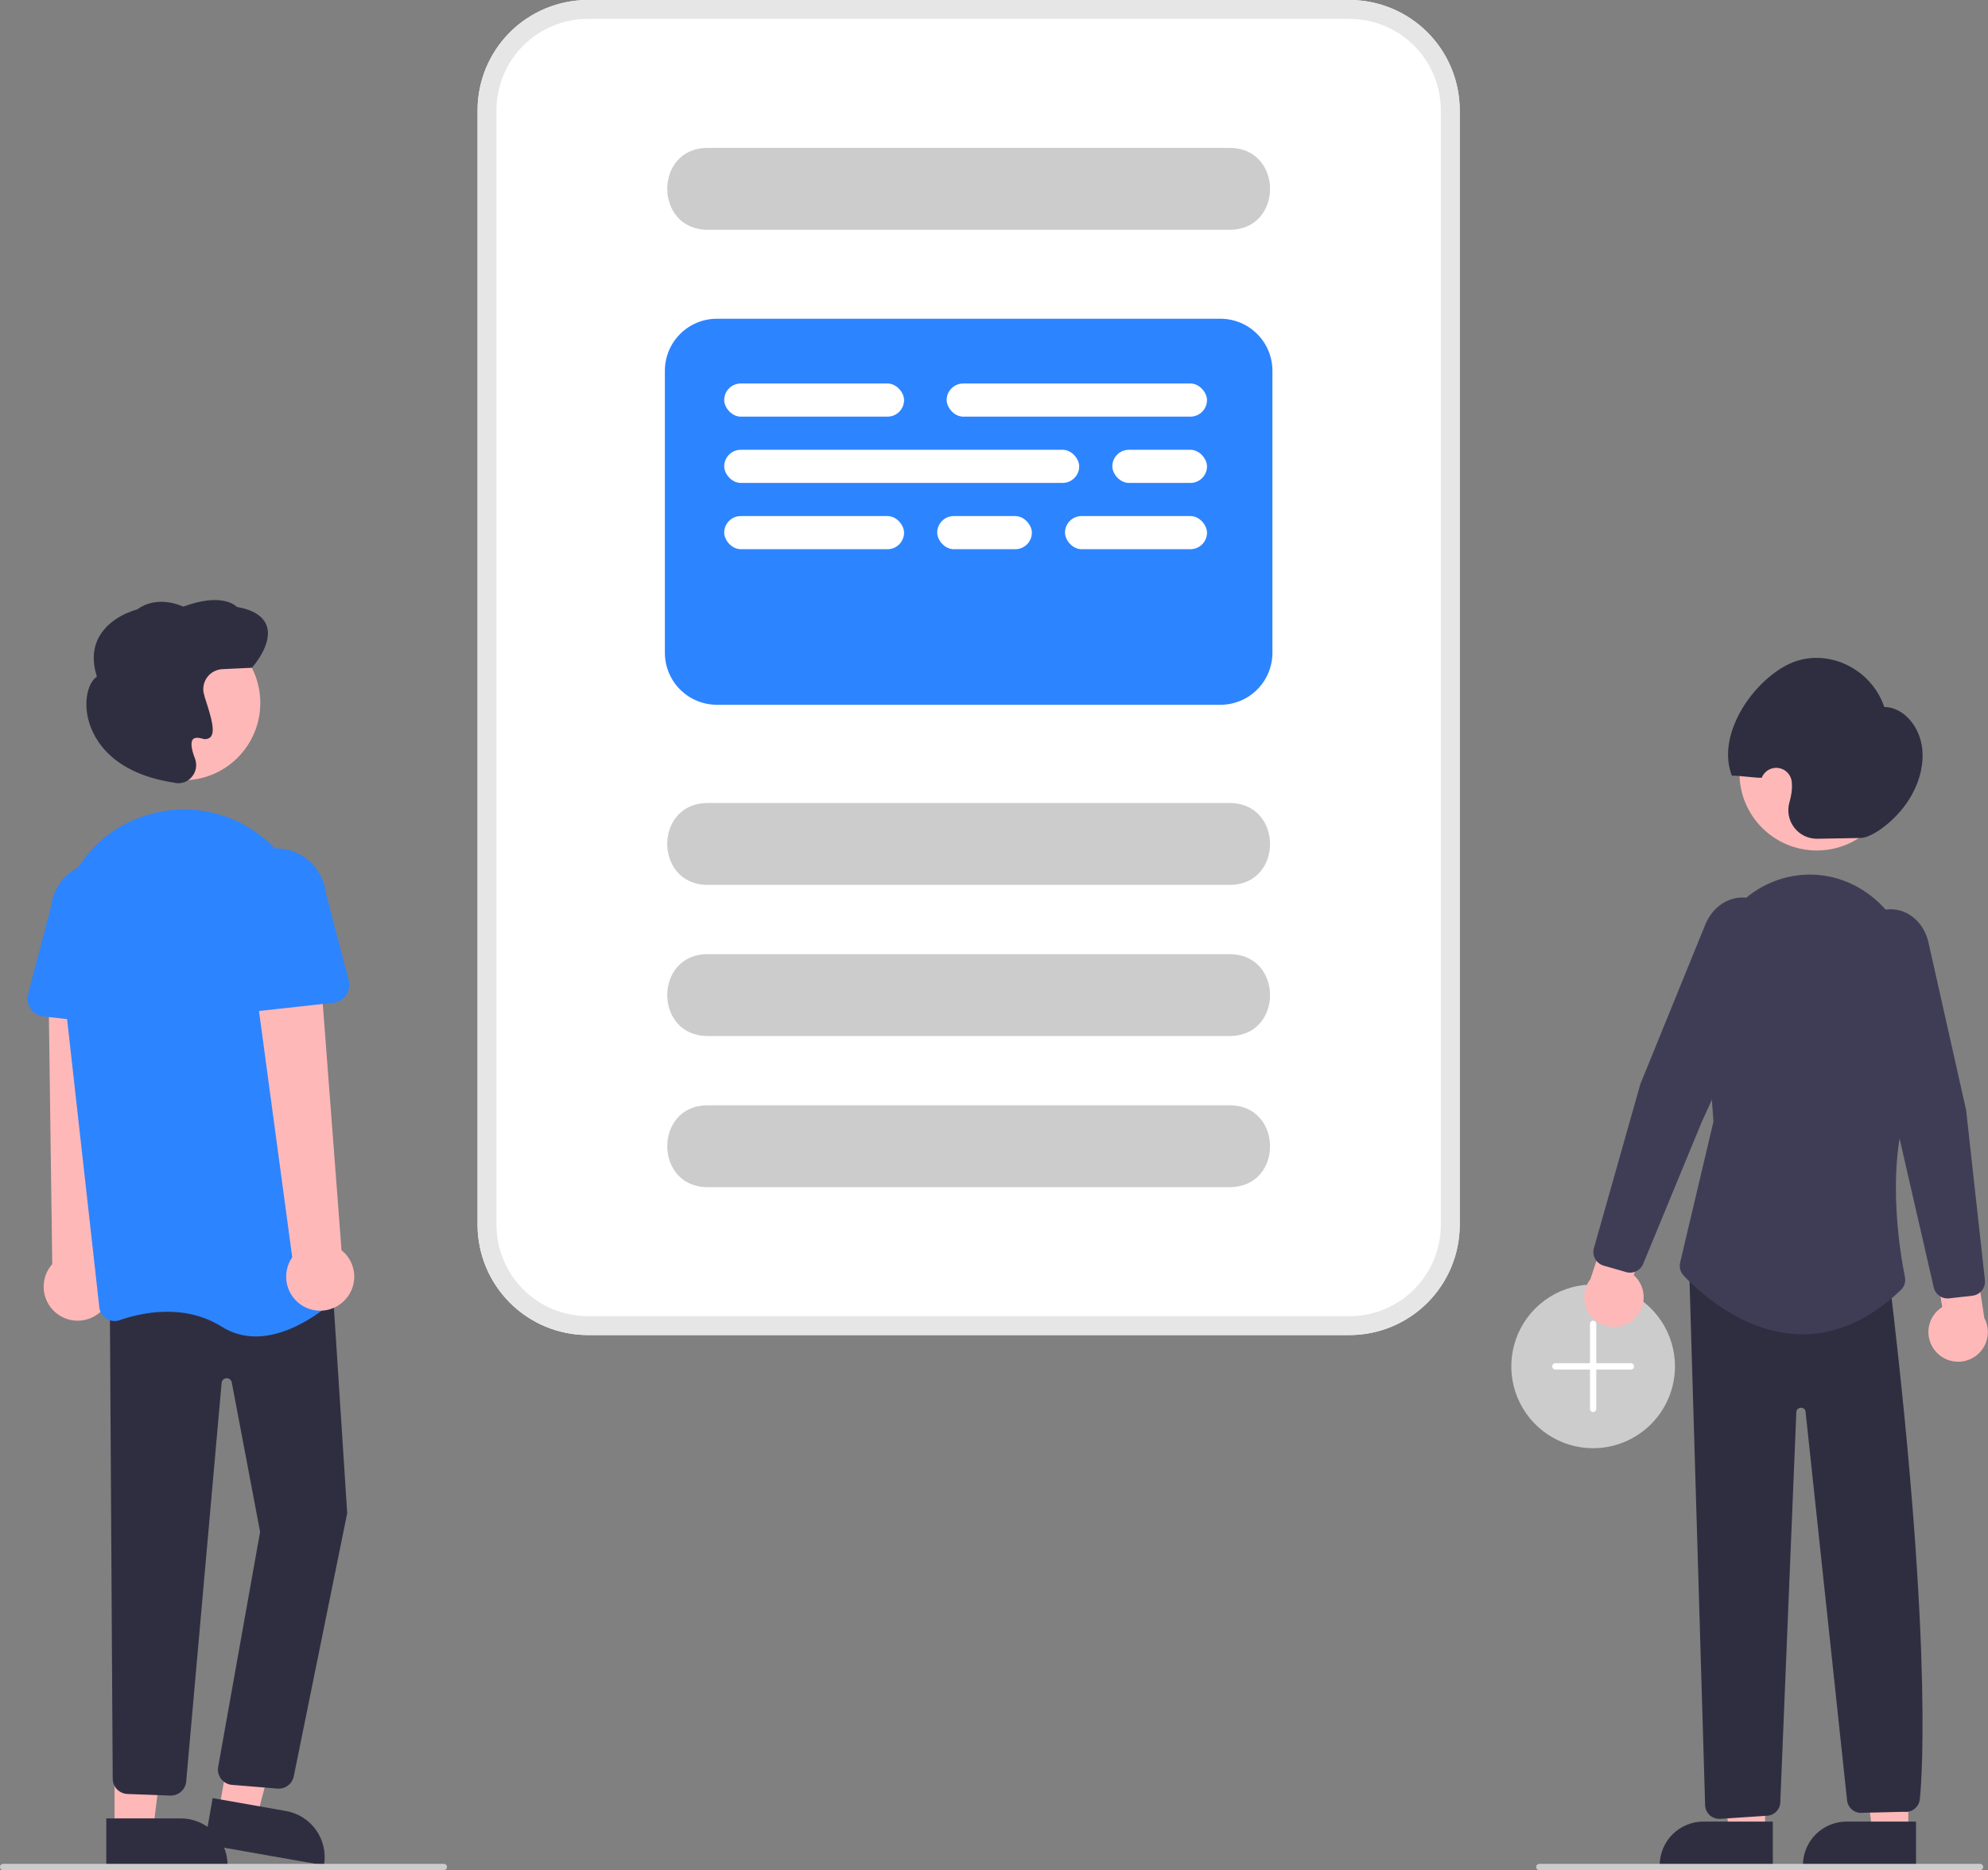 <svg width="420" height="395" viewBox="0 0 420 395" fill="none" xmlns="http://www.w3.org/2000/svg">
<rect x="0" y="0" width="420" height="395" fill="#808080" stroke="none"/>
<g clip-path="url(#clip0_32_192)">
<path d="M336.578 305.883C333.158 305.883 329.815 304.869 326.971 302.969C324.128 301.069 321.912 298.369 320.603 295.209C319.294 292.05 318.952 288.573 319.619 285.219C320.286 281.865 321.933 278.784 324.351 276.365C326.769 273.947 329.85 272.3 333.205 271.633C336.559 270.966 340.035 271.308 343.195 272.617C346.355 273.926 349.055 276.142 350.955 278.986C352.855 281.829 353.869 285.172 353.869 288.592C353.864 293.176 352.041 297.572 348.799 300.813C345.557 304.055 341.162 305.878 336.578 305.883Z" fill="#CCCCCC"/>
<path d="M344.558 287.927H337.243V279.614C337.243 279.438 337.173 279.268 337.048 279.144C336.923 279.019 336.754 278.949 336.578 278.949C336.401 278.949 336.232 279.019 336.108 279.144C335.983 279.268 335.913 279.438 335.913 279.614V287.927H328.597C328.421 287.927 328.252 287.997 328.127 288.122C328.002 288.247 327.932 288.416 327.932 288.592C327.932 288.769 328.002 288.938 328.127 289.062C328.252 289.187 328.421 289.257 328.597 289.257H335.913V297.57C335.913 297.747 335.983 297.916 336.108 298.041C336.232 298.165 336.401 298.235 336.578 298.235C336.754 298.235 336.923 298.165 337.048 298.041C337.173 297.916 337.243 297.747 337.243 297.57V289.257H344.558C344.735 289.257 344.904 289.187 345.029 289.062C345.153 288.938 345.223 288.769 345.223 288.592C345.223 288.416 345.153 288.247 345.029 288.122C344.904 287.997 344.735 287.927 344.558 287.927Z" fill="white"/>
<path d="M403.166 386.912L395.563 386.911L391.948 357.585L403.169 357.586L403.166 386.912Z" fill="#FFB8B8"/>
<path d="M390.133 384.738H404.795V393.971H380.9C380.9 392.758 381.139 391.558 381.603 390.438C382.067 389.317 382.747 388.3 383.604 387.442C384.462 386.585 385.479 385.905 386.6 385.441C387.72 384.977 388.92 384.738 390.133 384.738Z" fill="#2F2E41"/>
<path d="M372.907 386.912L365.304 386.911L361.688 357.585L372.909 357.586L372.907 386.912Z" fill="#FFB8B8"/>
<path d="M359.873 384.738H374.536V393.971H350.641C350.641 392.758 350.879 391.558 351.343 390.438C351.807 389.317 352.487 388.3 353.345 387.442C354.202 386.585 355.22 385.905 356.34 385.441C357.46 384.977 358.66 384.738 359.873 384.738Z" fill="#2F2E41"/>
<path d="M409.023 285.525C408.411 284.849 407.955 284.047 407.687 283.176C407.418 282.304 407.344 281.385 407.469 280.482C407.594 279.579 407.916 278.714 408.412 277.949C408.907 277.184 409.565 276.537 410.337 276.053L407.983 261.998L416.175 258.484L419.221 278.379C419.948 279.731 420.153 281.302 419.798 282.796C419.444 284.289 418.553 285.6 417.296 286.481C416.039 287.362 414.503 287.751 412.978 287.575C411.453 287.399 410.046 286.669 409.023 285.525Z" fill="#FFB8B8"/>
<path d="M344.887 278.884C345.602 278.318 346.185 277.603 346.594 276.788C347.002 275.973 347.228 275.078 347.253 274.167C347.279 273.256 347.104 272.35 346.742 271.513C346.379 270.677 345.838 269.93 345.156 269.325L349.8 255.852L342.301 251.033L336.01 270.151C335.07 271.365 334.608 272.881 334.711 274.412C334.814 275.944 335.476 277.384 336.57 278.46C337.664 279.537 339.115 280.174 340.648 280.252C342.181 280.33 343.689 279.843 344.887 278.884Z" fill="#FFB8B8"/>
<path d="M383.826 179.632C392.847 179.632 400.161 172.319 400.161 163.298C400.161 154.277 392.847 146.964 383.826 146.964C374.805 146.964 367.492 154.277 367.492 163.298C367.492 172.319 374.805 179.632 383.826 179.632Z" fill="#FFB8B8"/>
<path d="M344.382 268.804C344.102 268.804 343.823 268.765 343.554 268.687L338.793 267.32C338.033 267.1 337.39 266.589 337.005 265.897C336.621 265.206 336.525 264.39 336.739 263.628L346.565 228.938L360.266 195.303C361.629 191.959 364.475 189.766 367.695 189.58C369.165 189.508 370.625 189.864 371.897 190.605C373.169 191.346 374.199 192.44 374.863 193.755C375.6 195.161 376.004 196.718 376.045 198.306C376.086 199.894 375.763 201.47 375.1 202.913L359.527 236.97L347.146 266.953C346.92 267.5 346.537 267.969 346.045 268.298C345.553 268.628 344.974 268.804 344.382 268.804Z" fill="#3F3D56"/>
<path d="M393.044 176.996L383.968 177.157C383.023 177.176 382.086 176.972 381.234 176.562C380.382 176.153 379.638 175.548 379.062 174.798C378.487 174.048 378.095 173.173 377.92 172.244C377.744 171.315 377.79 170.358 378.052 169.45C378.246 168.793 378.392 168.124 378.488 167.446C378.59 166.707 378.61 165.959 378.548 165.216C378.49 164.471 378.181 163.769 377.672 163.223C377.163 162.677 376.483 162.32 375.744 162.211C375.006 162.103 374.252 162.248 373.607 162.624C372.962 162.999 372.463 163.583 372.193 164.279C370.667 164.301 367.416 163.803 365.89 163.825C362.65 155.519 369.711 144.65 377.312 140.567C385.06 136.405 395.119 140.639 398.089 149.314C402.211 149.388 405.56 153.453 406.092 158.03C406.623 162.607 404.74 167.386 401.86 170.893C398.979 174.401 395.198 176.958 393.044 176.996Z" fill="#2F2E41"/>
<path d="M363.211 384.174C362.476 384.17 361.767 383.896 361.221 383.404C360.674 382.913 360.326 382.238 360.244 381.507L356.876 268.292L399.298 271.312L399.331 271.585C408.917 351.831 405.64 379.61 405.606 379.881C405.583 380.291 405.475 380.693 405.289 381.06C405.103 381.427 404.844 381.751 404.527 382.014C404.211 382.276 403.843 382.47 403.448 382.584C403.053 382.698 402.638 382.729 402.231 382.676L392.856 382.9C392.145 382.82 391.487 382.488 391 381.963C390.513 381.439 390.23 380.758 390.203 380.043L381.443 298.043C381.389 297.83 381.262 297.643 381.083 297.514C380.905 297.386 380.687 297.324 380.468 297.341C380.243 297.34 380.024 297.418 379.849 297.56C379.675 297.703 379.555 297.902 379.511 298.123L376.127 380.392C376.163 381.156 375.904 381.904 375.404 382.483C374.903 383.061 374.2 383.424 373.439 383.499L363.508 384.159C363.41 384.169 363.31 384.174 363.211 384.174Z" fill="#2F2E41"/>
<path d="M380.814 281.82C380.56 281.82 380.307 281.816 380.052 281.808C367.854 281.441 358.311 272.212 355.677 269.392C355.341 269.032 355.1 268.595 354.974 268.12C354.849 267.644 354.843 267.145 354.957 266.667L361.995 236.897L360.127 211.015C359.834 207.423 360.305 203.809 361.51 200.413C362.714 197.016 364.624 193.913 367.114 191.307C369.189 189.115 371.711 187.395 374.51 186.263C377.308 185.131 380.317 184.613 383.332 184.746C395.207 185.313 404.575 195.927 404.66 208.909C404.791 229.017 404.199 230.398 404.005 230.852C398.078 244.683 401.315 264.097 402.448 269.719C402.549 270.22 402.521 270.739 402.365 271.226C402.21 271.714 401.932 272.153 401.559 272.503C395.041 278.688 388.065 281.819 380.814 281.82Z" fill="#3F3D56"/>
<path d="M411.449 274.252C410.772 274.252 410.115 274.022 409.586 273.599C409.057 273.177 408.687 272.588 408.536 271.928L401.276 240.3L391.546 204.15C391.13 202.617 391.071 201.01 391.374 199.451C391.677 197.892 392.333 196.423 393.293 195.157C394.164 193.971 395.361 193.063 396.738 192.542C398.115 192.022 399.613 191.911 401.052 192.224C404.196 192.94 406.641 195.573 407.433 199.096L415.383 234.496L419.349 270.369C419.434 271.156 419.205 271.944 418.711 272.563C418.217 273.181 417.499 273.58 416.713 273.671L411.792 274.232C411.678 274.245 411.564 274.252 411.449 274.252Z" fill="#3F3D56"/>
<path d="M20.505 277.663C21.366 277.072 22.088 276.3 22.618 275.401C23.149 274.501 23.476 273.496 23.576 272.456C23.677 271.417 23.548 270.368 23.199 269.383C22.85 268.399 22.289 267.503 21.557 266.758L24.328 204.897L10.219 206.481L11.038 266.99C9.869 268.304 9.223 270.001 9.222 271.759C9.22 273.518 9.864 275.215 11.031 276.531C12.198 277.847 13.807 278.689 15.553 278.897C17.299 279.106 19.061 278.667 20.505 277.663Z" fill="#FFB8B8"/>
<path d="M46.243 382.381L54.274 383.793L62.211 353.49L51.689 351.407L46.243 382.381Z" fill="#FFB8B8"/>
<path d="M68.45 393.972L43.212 389.535L44.926 379.784L60.413 382.506C61.694 382.731 62.917 383.207 64.014 383.905C65.111 384.603 66.06 385.51 66.806 386.575C67.552 387.639 68.082 388.84 68.364 390.11C68.646 391.379 68.675 392.691 68.45 393.972Z" fill="#2F2E41"/>
<path d="M24.203 386.4H32.356L36.235 354.951L24.201 354.952L24.203 386.4Z" fill="#FFB8B8"/>
<path d="M48.081 393.971L22.456 393.972L22.455 384.071L38.18 384.071C40.805 384.07 43.324 385.113 45.181 386.97C47.037 388.827 48.08 391.345 48.081 393.971Z" fill="#2F2E41"/>
<path d="M58.887 377.789C58.759 377.789 58.632 377.781 58.506 377.766L48.909 376.976C48.472 376.925 48.05 376.785 47.669 376.566C47.288 376.346 46.955 376.052 46.691 375.7C46.427 375.348 46.238 374.946 46.134 374.518C46.03 374.091 46.015 373.646 46.088 373.213L54.949 323.546L48.962 291.973C48.913 291.717 48.773 291.487 48.568 291.325C48.362 291.164 48.106 291.082 47.845 291.095C47.584 291.108 47.337 291.215 47.149 291.396C46.96 291.577 46.844 291.82 46.821 292.08L39.335 376.293C39.253 377.139 38.846 377.919 38.199 378.469C37.553 379.02 36.718 379.298 35.87 379.244L26.829 378.908C26.037 378.852 25.293 378.507 24.737 377.94C24.181 377.372 23.852 376.621 23.812 375.828L23.205 274.895L70.078 269.036L73.353 319.607L73.34 319.66L62.04 375.308C61.868 376.015 61.463 376.643 60.892 377.093C60.32 377.543 59.614 377.788 58.887 377.789Z" fill="#2F2E41"/>
<path d="M38.659 164.81C47.68 164.81 54.993 157.497 54.993 148.476C54.993 139.454 47.68 132.141 38.659 132.141C29.638 132.141 22.325 139.454 22.325 148.476C22.325 157.497 29.638 164.81 38.659 164.81Z" fill="#FFB8B8"/>
<path d="M54.05 282.272C51.495 282.287 48.989 281.57 46.829 280.206C38.917 275.261 29.93 277.226 25.277 278.838C24.816 279 24.323 279.055 23.837 279C23.351 278.944 22.884 278.78 22.47 278.518C22.062 278.262 21.716 277.916 21.46 277.507C21.204 277.098 21.044 276.636 20.991 276.156L12.53 200.59C11.112 187.929 18.739 176.025 30.664 172.286C31.112 172.145 31.568 172.012 32.031 171.886C35.742 170.88 39.629 170.699 43.417 171.356C47.206 172.014 50.804 173.494 53.959 175.692C57.173 177.914 59.861 180.813 61.833 184.186C63.805 187.558 65.015 191.322 65.376 195.213L72.499 271.286C72.547 271.778 72.481 272.275 72.305 272.738C72.128 273.2 71.847 273.615 71.483 273.951C68.986 276.261 61.739 282.271 54.05 282.272Z" fill="#2D84FF"/>
<path d="M28.285 216.795L9.196 214.696C8.652 214.636 8.129 214.46 7.66 214.179C7.191 213.899 6.788 213.521 6.478 213.071C6.168 212.62 5.96 212.109 5.866 211.57C5.772 211.032 5.795 210.48 5.933 209.951L10.792 191.432C11.113 188.655 12.523 186.119 14.711 184.379C16.9 182.64 19.689 181.839 22.467 182.152C25.245 182.466 27.785 183.869 29.531 186.052C31.276 188.236 32.085 191.023 31.779 193.802L32.5 212.872C32.52 213.418 32.423 213.962 32.214 214.467C32.006 214.972 31.691 215.426 31.291 215.799C30.89 216.171 30.415 216.453 29.896 216.624C29.378 216.796 28.828 216.854 28.285 216.795Z" fill="#2D84FF"/>
<path d="M72.422 275.014C73.206 274.324 73.829 273.47 74.248 272.513C74.666 271.556 74.87 270.519 74.844 269.475C74.819 268.431 74.564 267.405 74.099 266.47C73.634 265.535 72.97 264.713 72.153 264.062L67.449 202.318L53.623 205.43L61.739 265.56C60.737 267.005 60.3 268.767 60.51 270.513C60.721 272.259 61.564 273.867 62.881 275.032C64.198 276.197 65.897 276.839 67.655 276.836C69.414 276.833 71.11 276.184 72.422 275.014Z" fill="#FFB8B8"/>
<path d="M48.323 212.913C47.923 212.541 47.608 212.087 47.399 211.582C47.19 211.077 47.093 210.533 47.114 209.987L47.835 190.917C47.529 188.138 48.337 185.351 50.083 183.167C51.828 180.983 54.368 179.581 57.147 179.267C59.925 178.953 62.714 179.754 64.902 181.494C67.091 183.233 68.5 185.77 68.822 188.547L73.68 207.066C73.819 207.595 73.842 208.147 73.748 208.685C73.654 209.223 73.445 209.735 73.135 210.185C72.826 210.635 72.423 211.014 71.954 211.294C71.485 211.575 70.961 211.751 70.418 211.81L51.329 213.909C50.786 213.969 50.236 213.911 49.717 213.739C49.198 213.568 48.723 213.286 48.323 212.913Z" fill="#2D84FF"/>
<path d="M37.687 165.425C37.397 165.425 37.108 165.391 36.825 165.325L36.742 165.305C22.381 163.107 19.207 154.789 18.51 151.315C17.789 147.718 18.61 144.247 20.465 142.898C19.454 139.704 19.616 136.872 20.949 134.477C23.274 130.301 28.319 128.889 28.995 128.716C33.024 125.744 37.844 127.728 38.722 128.13C46.515 125.247 49.494 127.647 50.032 128.183C53.516 128.808 55.64 130.154 56.345 132.183C57.669 135.995 53.481 140.736 53.302 140.936L53.209 141.039L46.971 141.336C46.379 141.365 45.8 141.517 45.271 141.784C44.741 142.05 44.274 142.425 43.899 142.884C43.524 143.343 43.249 143.875 43.093 144.447C42.937 145.019 42.903 145.617 42.993 146.203C43.162 146.958 43.376 147.703 43.632 148.434C44.698 151.764 45.496 154.608 44.466 155.689C44.233 155.899 43.946 156.038 43.637 156.091C43.328 156.145 43.01 156.11 42.72 155.992C41.745 155.731 41.083 155.786 40.753 156.155C40.24 156.726 40.397 158.173 41.193 160.228C41.443 160.878 41.51 161.584 41.388 162.27C41.265 162.955 40.957 163.594 40.498 164.117C40.151 164.525 39.721 164.854 39.236 165.079C38.751 165.305 38.222 165.423 37.687 165.425Z" fill="#2F2E41"/>
<path d="M93.772 395H0.665C0.489 395 0.319 394.93 0.195 394.805C0.07 394.681 0 394.511 0 394.335C0 394.159 0.07 393.989 0.195 393.865C0.319 393.74 0.489 393.67 0.665 393.67H93.772C93.948 393.67 94.118 393.74 94.242 393.865C94.367 393.989 94.437 394.159 94.437 394.335C94.437 394.511 94.367 394.681 94.242 394.805C94.118 394.93 93.948 395 93.772 395Z" fill="#CCCCCC"/>
<path d="M418.316 395H325.209C325.033 395 324.864 394.93 324.739 394.805C324.614 394.681 324.544 394.511 324.544 394.335C324.544 394.159 324.614 393.989 324.739 393.865C324.864 393.74 325.033 393.67 325.209 393.67H418.316C418.493 393.67 418.662 393.74 418.786 393.865C418.911 393.989 418.981 394.159 418.981 394.335C418.981 394.511 418.911 394.681 418.786 394.805C418.662 394.93 418.493 395 418.316 395Z" fill="#CCCCCC"/>
<path d="M285.115 281.981H124.173C118.002 281.974 112.086 279.519 107.722 275.156C103.358 270.792 100.903 264.875 100.896 258.704V23.277C100.903 17.105 103.358 11.189 107.722 6.825C112.086 2.462 118.002 0.007 124.173 0H285.115C291.286 0.007 297.203 2.462 301.567 6.825C305.93 11.189 308.385 17.105 308.392 23.277V258.704C308.385 264.875 305.93 270.792 301.567 275.156C297.203 279.519 291.286 281.974 285.115 281.981Z" fill="white"/>
<path d="M259.843 186.898H149.445C138.168 186.844 138.121 169.666 149.446 169.607L259.843 169.607C271.113 169.66 271.174 186.839 259.843 186.898Z" fill="#CCCCCC"/>
<path d="M259.843 48.529H149.445C138.168 48.475 138.121 31.297 149.446 31.238L259.843 31.238C271.113 31.29 271.174 48.47 259.843 48.529Z" fill="#CCCCCC"/>
<path d="M259.843 218.821H149.445C138.168 218.767 138.121 201.588 149.446 201.53L259.843 201.53C271.113 201.582 271.174 218.762 259.843 218.821Z" fill="#CCCCCC"/>
<path d="M259.843 250.743H149.445C138.168 250.689 138.121 233.511 149.446 233.452L259.843 233.452C271.113 233.505 271.174 250.684 259.843 250.743Z" fill="#CCCCCC"/>
<path d="M257.848 148.858H151.44C148.531 148.854 145.742 147.697 143.684 145.64C141.627 143.583 140.47 140.794 140.467 137.884V78.296C140.47 75.387 141.627 72.598 143.684 70.54C145.742 68.483 148.531 67.326 151.44 67.323H257.848C260.757 67.326 263.546 68.483 265.604 70.54C267.661 72.598 268.818 75.387 268.821 78.296V137.884C268.818 140.794 267.661 143.583 265.604 145.64C263.546 147.697 260.757 148.854 257.848 148.858Z" fill="#2D84FF"/>
<path d="M285.115 281.981H124.173C118.002 281.974 112.086 279.519 107.722 275.156C103.358 270.792 100.903 264.875 100.896 258.704V23.277C100.903 17.105 103.358 11.189 107.722 6.825C112.086 2.462 118.002 0.007 124.173 0H285.115C291.286 0.007 297.203 2.462 301.567 6.825C305.93 11.189 308.385 17.105 308.392 23.277V258.704C308.385 264.875 305.93 270.792 301.567 275.156C297.203 279.519 291.286 281.974 285.115 281.981ZM124.173 3.99C119.06 3.996 114.158 6.03 110.542 9.646C106.926 13.261 104.893 18.163 104.887 23.277V258.704C104.893 263.818 106.926 268.72 110.542 272.335C114.158 275.951 119.06 277.985 124.173 277.991H285.115C290.228 277.985 295.131 275.951 298.746 272.335C302.362 268.72 304.396 263.818 304.402 258.704V23.277C304.396 18.163 302.362 13.261 298.746 9.646C295.131 6.03 290.228 3.996 285.115 3.99H124.173Z" fill="#E6E6E6"/>
<rect x="153" y="81" width="38" height="7" rx="3.5" fill="white"/>
<rect x="200" y="81" width="55" height="7" rx="3.5" fill="white"/>
<rect x="153" y="109" width="38" height="7" rx="3.5" fill="white"/>
<rect x="153" y="95" width="75" height="7" rx="3.5" fill="white"/>
<rect x="235" y="95" width="20" height="7" rx="3.5" fill="white"/>
<rect x="198" y="109" width="20" height="7" rx="3.5" fill="white"/>
<rect x="225" y="109" width="30" height="7" rx="3.5" fill="white"/>
</g>
<defs>
<clipPath id="clip0_32_192">
<rect width="419.967" height="395" fill="white"/>
</clipPath>
</defs>
</svg>
